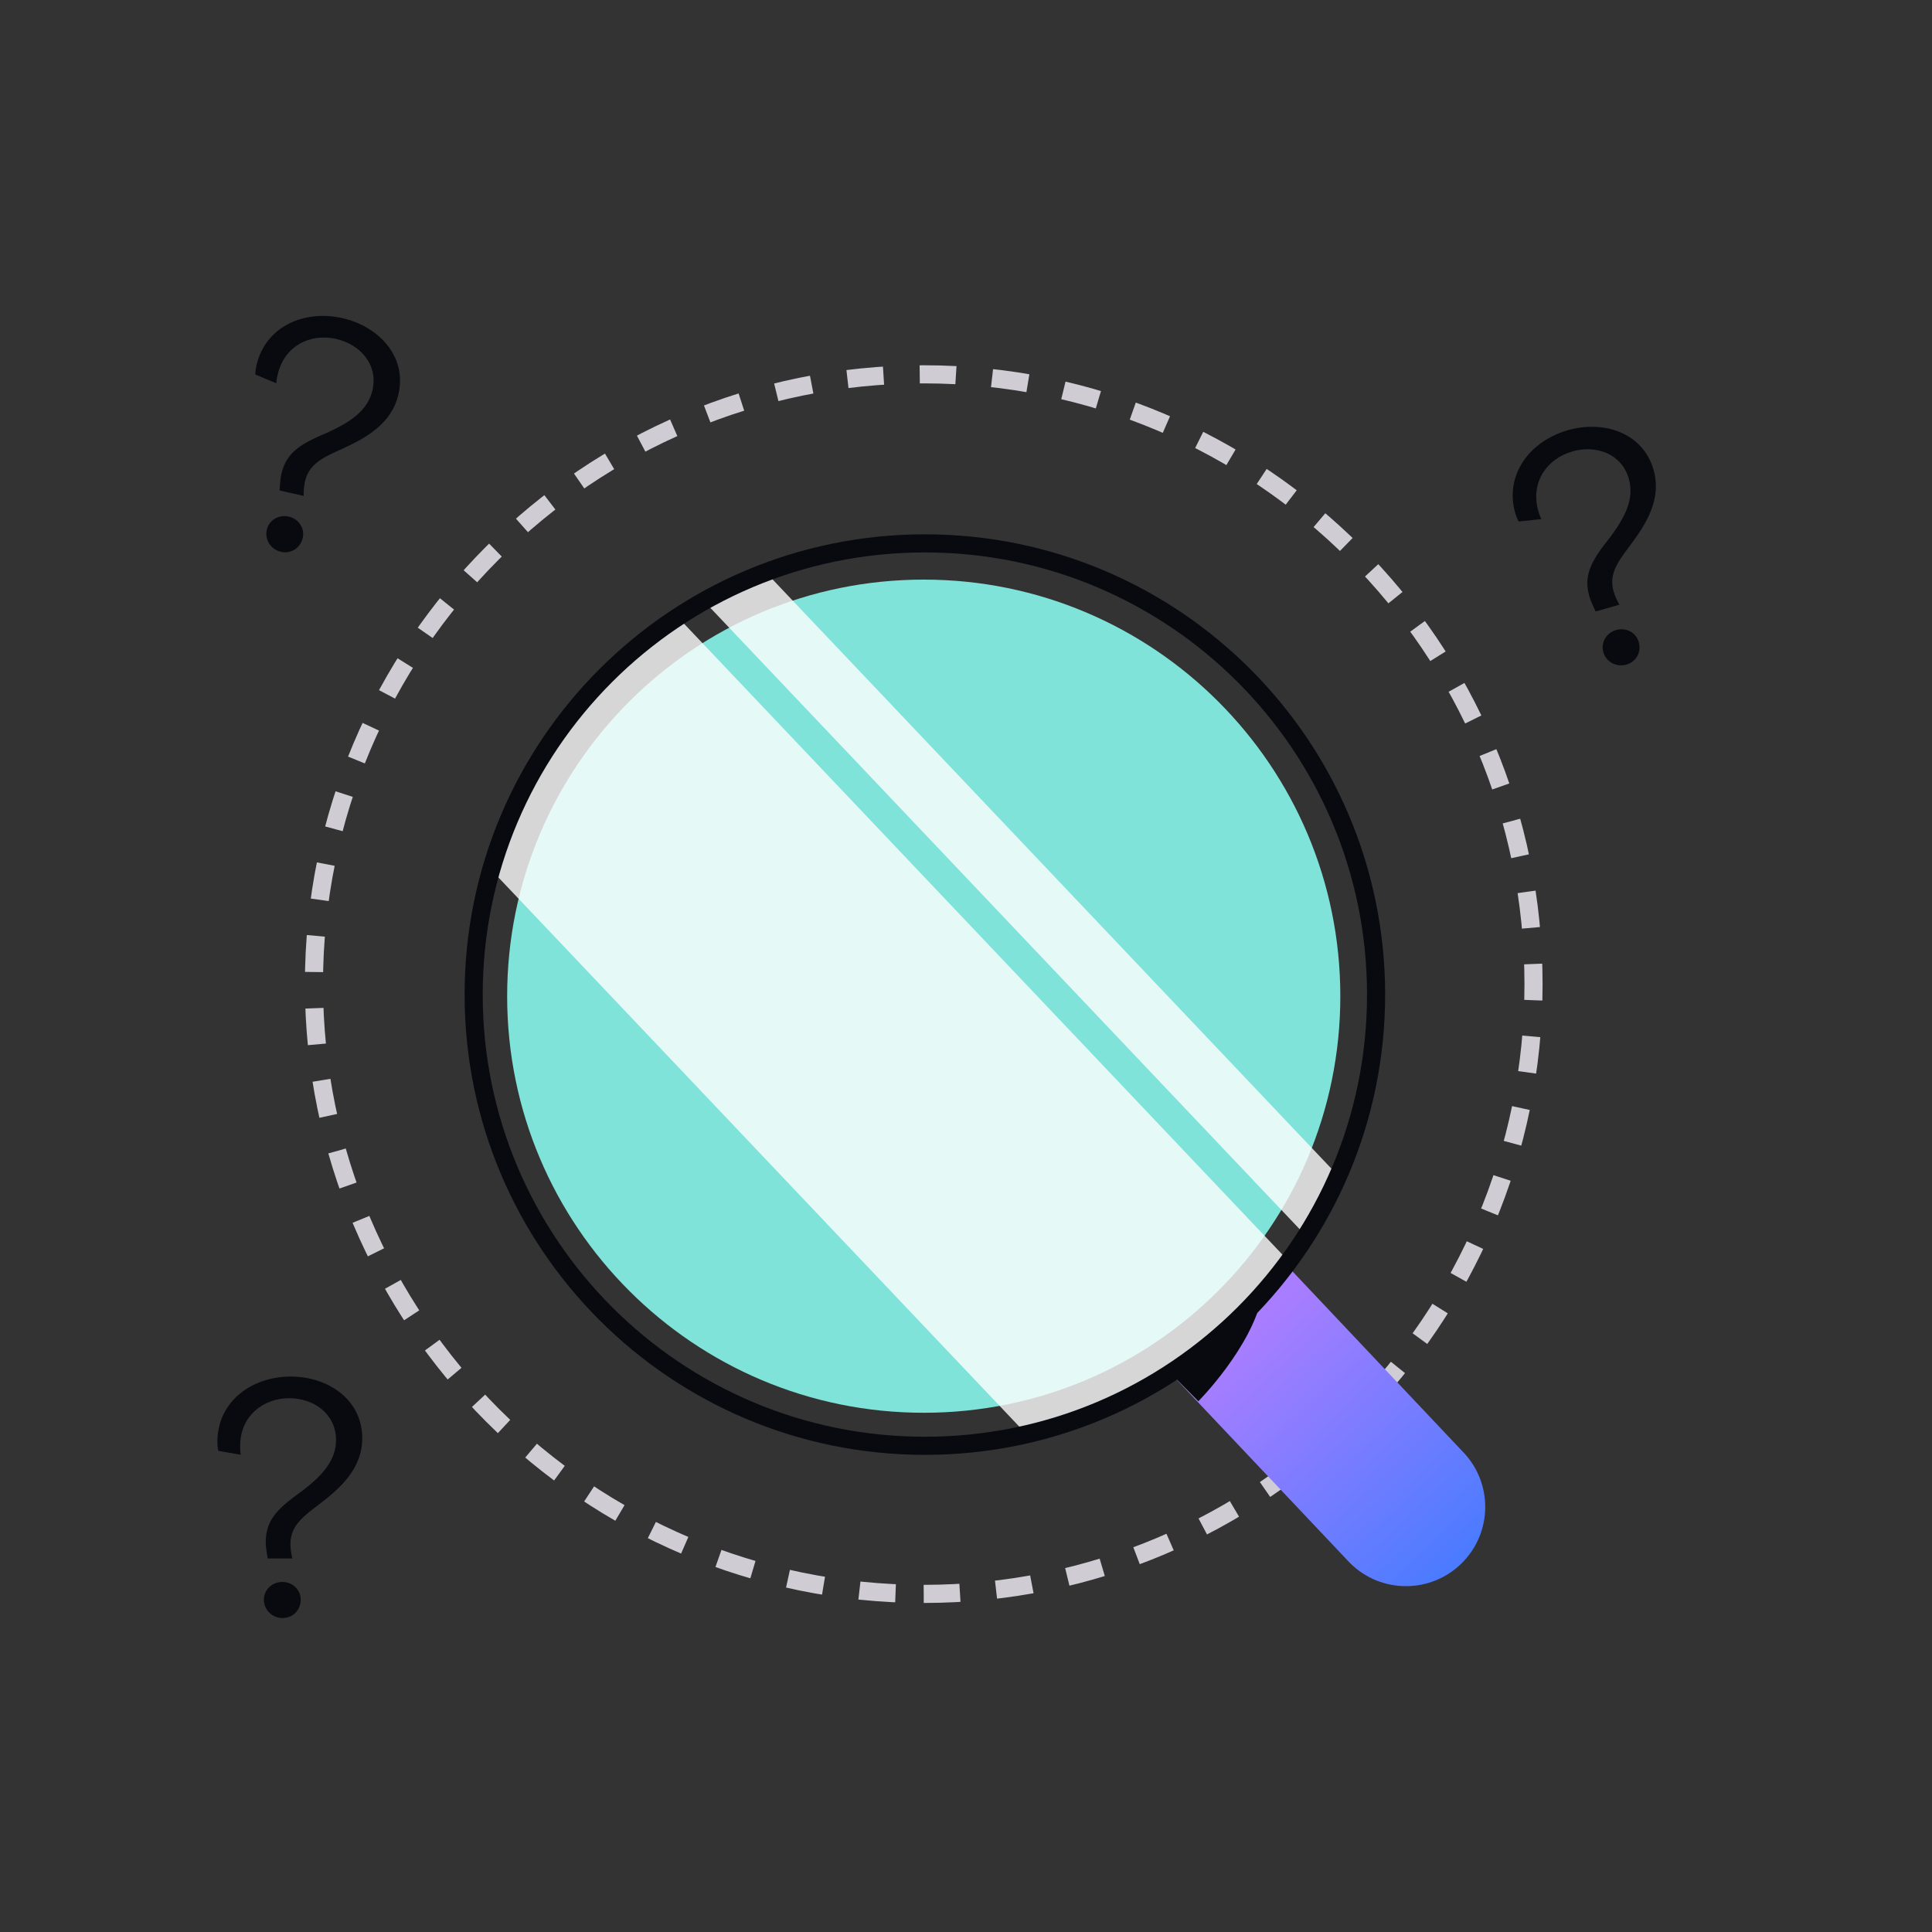 <svg width="160" height="160" viewBox="0 0 160 160" fill="none" xmlns="http://www.w3.org/2000/svg">
<rect x="0" y="0" width="160" height="160" fill="#333333" stroke="none"/>
<path d="M76.5 132C104.39 132 127 109.39 127 81.5C127 53.61 104.39 31 76.5 31C48.61 31 26 53.61 26 81.5C26 109.39 48.61 132 76.5 132Z" stroke="#CFCCD4" stroke-width="1.5" stroke-miterlimit="10" stroke-dasharray="3 3"/>
<path d="M106.521 104.743C103.902 108.249 100.662 111.302 96.94 113.721L111.782 129.423C114.339 131.995 118.491 132.006 121.063 129.45C123.635 126.893 123.647 122.742 121.091 120.17L106.521 104.743Z" fill="url(#paint0_linear_4_970)"/>
<path d="M99.243 116.046C99.243 116.046 103.62 111.642 104.528 107.328C104.528 107.328 101.603 110.992 96.941 113.721L99.246 116.046H99.243Z" fill="#090A0F"/>
<path d="M76.5 117C95.553 117 111 101.554 111 82.5C111 63.446 95.553 48 76.5 48C57.447 48 42 63.447 42 82.5C42 101.553 57.447 117 76.5 117Z" fill="#7FE3D9"/>
<g opacity="0.8">
<path d="M63.571 47.551C61.782 48.204 60.057 48.989 58.408 49.896L108.057 102.244C109.049 100.642 109.922 98.959 110.666 97.207L63.571 47.551Z" fill="white"/>
<path d="M106.642 104.364L56.219 51.199C48.795 55.97 43.173 63.304 40.6 71.953L85.121 118.894C93.928 116.766 101.515 111.509 106.642 104.364Z" fill="white"/>
</g>
<path fill-rule="evenodd" clip-rule="evenodd" d="M38.476 82.368C38.476 61.316 55.542 44.25 76.594 44.25C97.645 44.25 114.711 61.316 114.711 82.368C114.711 103.419 97.645 120.485 76.594 120.485C55.542 120.485 38.476 103.419 38.476 82.368ZM76.594 45.75C56.37 45.75 39.976 62.144 39.976 82.368C39.976 102.591 56.37 118.985 76.594 118.985C96.817 118.985 113.211 102.591 113.211 82.368C113.211 62.144 96.817 45.75 76.594 45.75Z" fill="#090A0F"/>
<path d="M132.143 50.641C131.931 50.184 131.734 49.774 131.611 49.343C131.084 47.499 131.961 46.238 133.364 44.465C134.527 42.889 135.379 41.35 134.893 39.65C134.305 37.59 132.201 36.818 130.212 37.387C128.148 37.976 126.712 39.915 127.396 42.31C127.457 42.525 127.526 42.765 127.644 42.99L125.765 43.19C125.646 42.965 125.553 42.733 125.491 42.517C124.561 39.26 126.76 36.508 129.844 35.627C132.803 34.782 136.058 35.82 136.941 38.91C137.632 41.328 136.336 43.382 135.032 45.127C134.02 46.479 133.212 47.513 133.63 48.973C133.726 49.309 133.885 49.678 134.107 50.08L132.143 50.641ZM132.782 54.008C132.556 53.217 133.025 52.41 133.845 52.175C134.666 51.941 135.49 52.379 135.716 53.169C135.949 53.984 135.512 54.808 134.691 55.042C133.846 55.284 133.008 54.798 132.782 54.008Z" fill="#090A0F"/>
<path d="M22.164 129.068C22.086 128.57 22.009 128.122 22.009 127.674C22.009 125.756 23.198 124.785 25.035 123.465C26.586 122.269 27.828 121.024 27.828 119.255C27.828 117.113 26.017 115.793 23.948 115.793C21.802 115.793 19.888 117.263 19.888 119.753C19.888 119.978 19.888 120.227 19.94 120.476L18.078 120.152C18.026 119.903 18 119.654 18 119.43C18 116.042 20.871 114 24.078 114C27.155 114 30 115.893 30 119.106C30 121.621 28.19 123.24 26.457 124.56C25.112 125.582 24.052 126.354 24.052 127.873C24.052 128.222 24.103 128.62 24.207 129.068H22.164ZM21.853 132.481C21.853 131.659 22.526 131.011 23.379 131.011C24.233 131.011 24.905 131.659 24.905 132.481C24.905 133.328 24.259 134 23.405 134C22.526 134 21.853 133.303 21.853 132.481Z" fill="#090A0F"/>
<path d="M23.153 40.617C23.188 40.114 23.211 39.659 23.311 39.222C23.735 37.352 25.111 36.668 27.194 35.788C28.972 34.966 30.458 34.026 30.85 32.302C31.324 30.213 29.851 28.525 27.834 28.066C25.741 27.591 23.549 28.6 22.997 31.029C22.947 31.247 22.892 31.49 22.887 31.744L21.143 31.016C21.148 30.762 21.178 30.513 21.228 30.295C21.978 26.992 25.23 25.636 28.357 26.346C31.358 27.028 33.713 29.504 33.001 32.637C32.444 35.09 30.32 36.268 28.338 37.171C26.8 37.869 25.595 38.387 25.259 39.869C25.181 40.209 25.144 40.609 25.145 41.069L23.153 40.617ZM22.094 43.875C22.276 43.074 23.076 42.591 23.908 42.78C24.74 42.969 25.252 43.75 25.07 44.551C24.883 45.377 24.103 45.889 23.271 45.7C22.413 45.506 21.912 44.677 22.094 43.875Z" fill="#090A0F"/>
<defs>
<linearGradient id="paint0_linear_4_970" x1="124.253" y1="132.911" x2="102.949" y2="110.602" gradientUnits="userSpaceOnUse">
<stop stop-color="#397BFF"/>
<stop offset="1" stop-color="#A97DFF"/>
</linearGradient>
</defs>
</svg>
